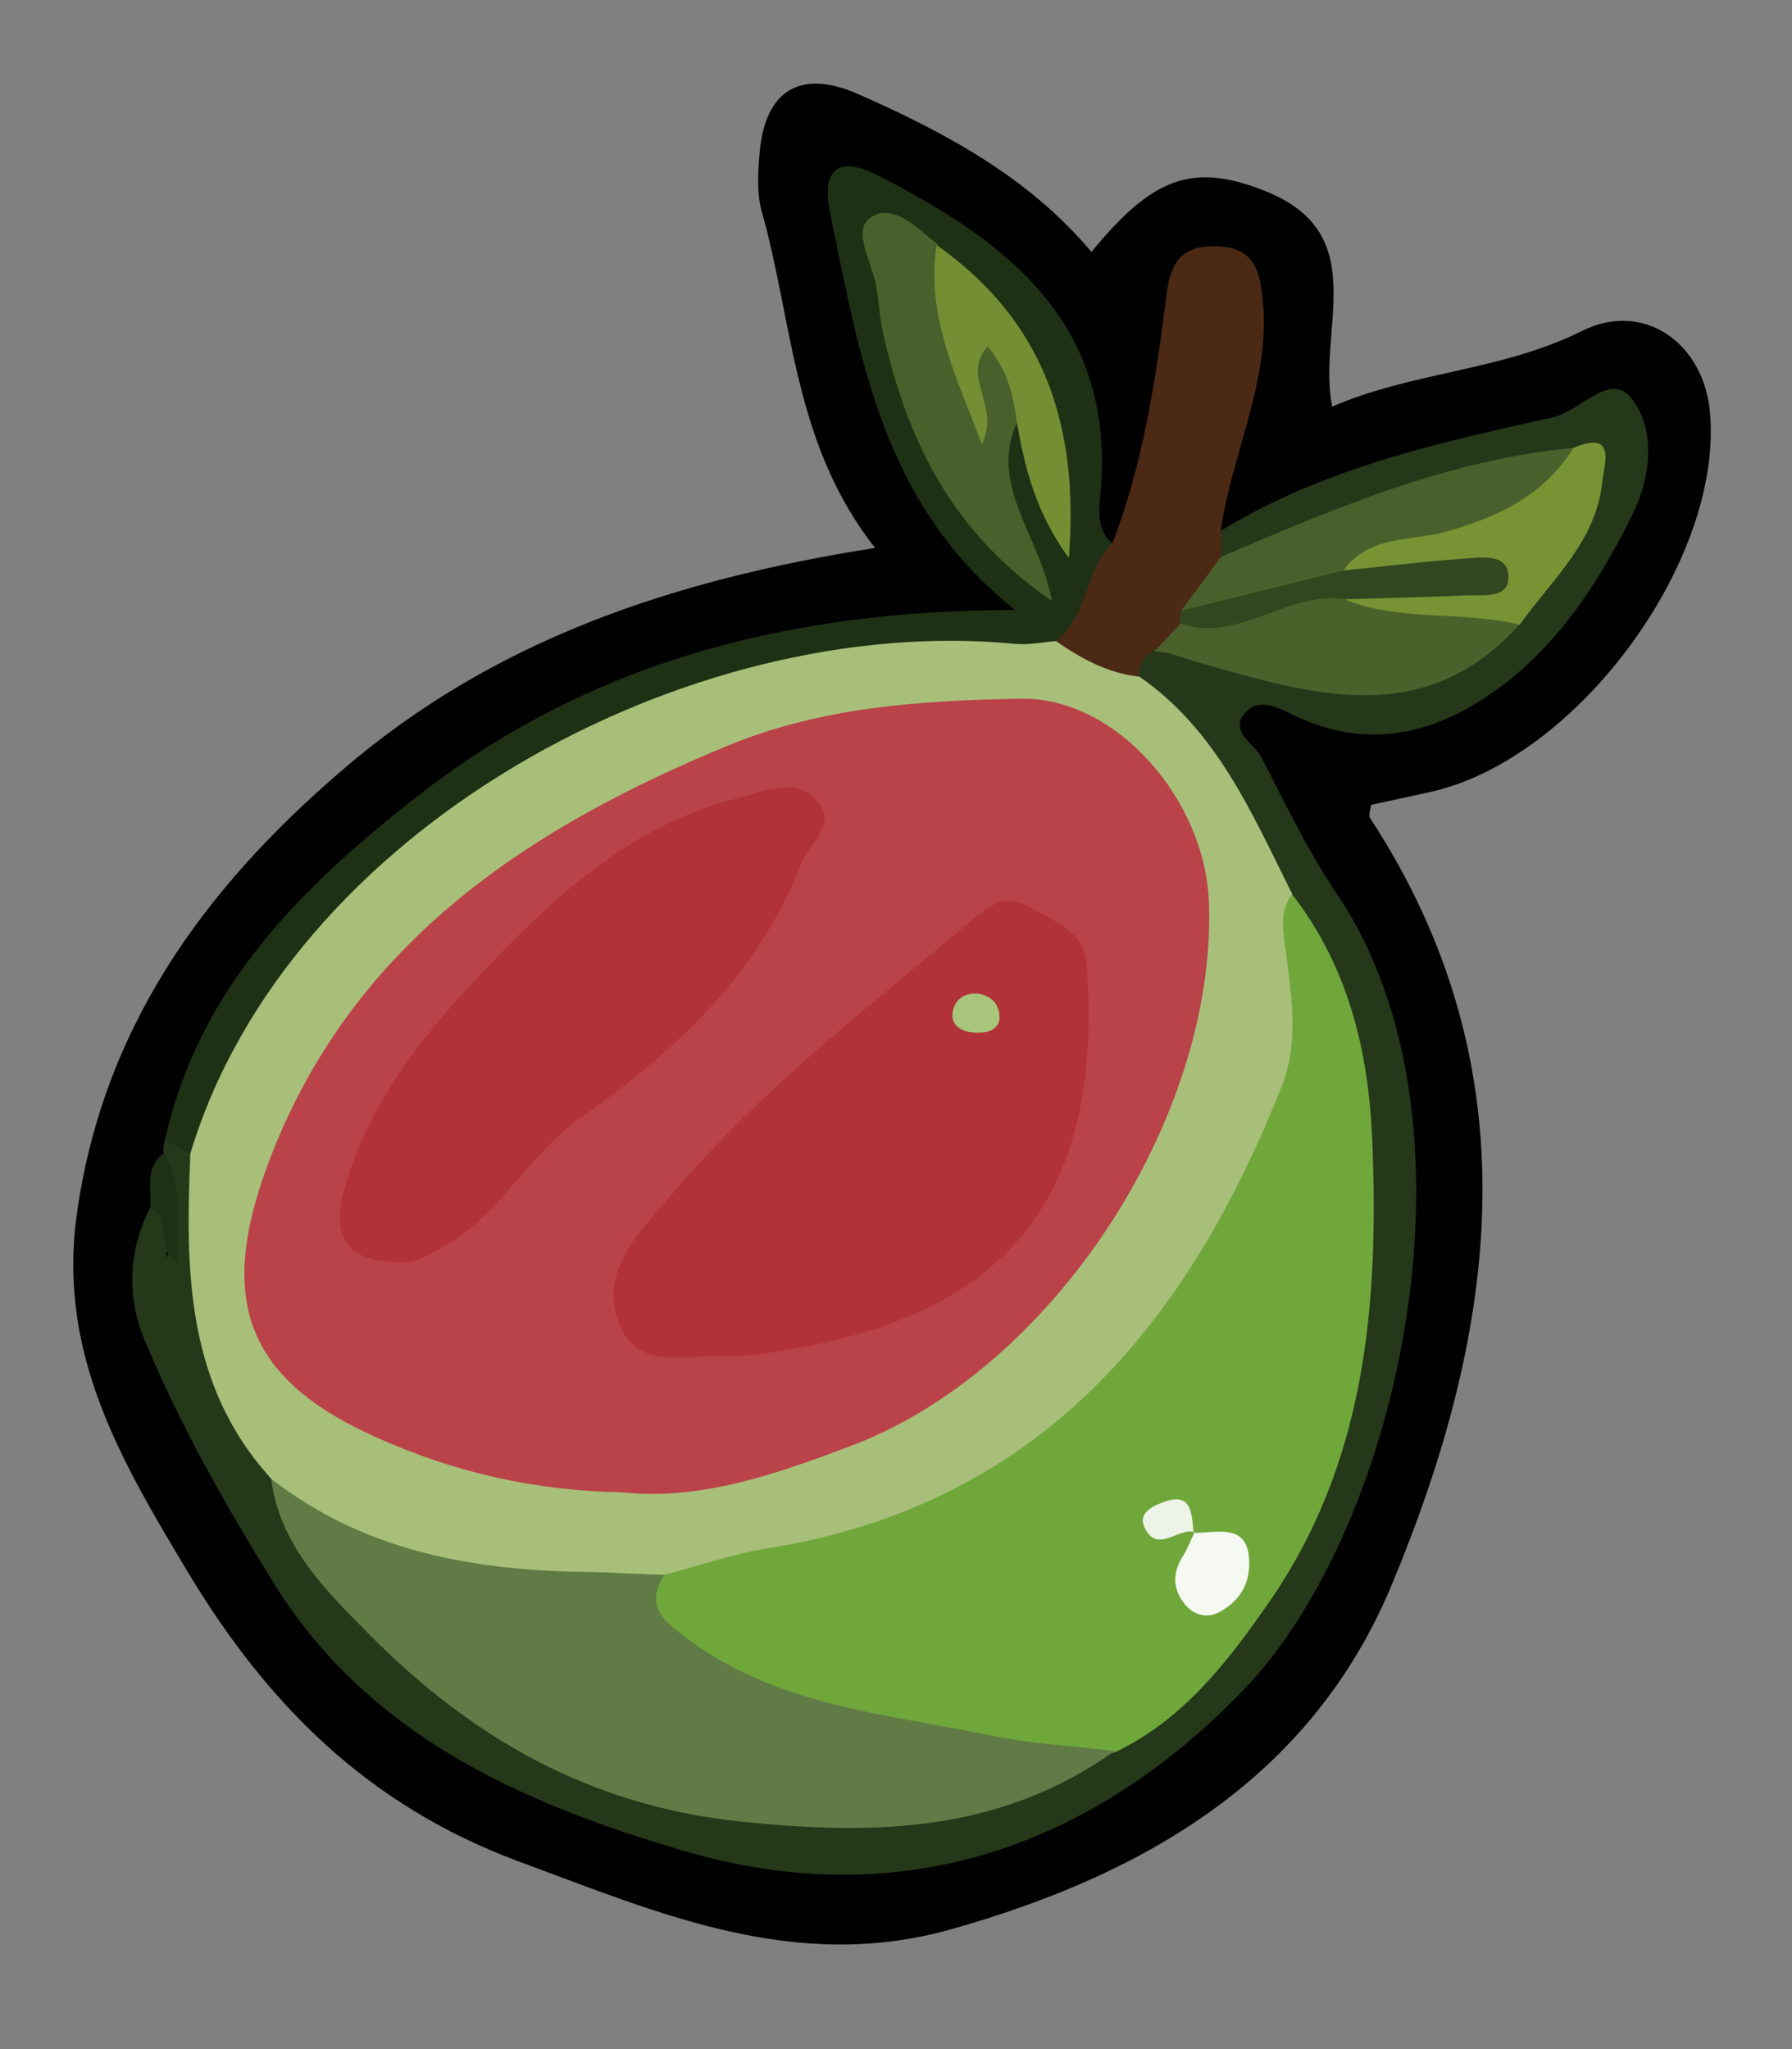 <?xml version="1.0" encoding="utf-8"?>
<!-- Generator: Adobe Illustrator 23.0.2, SVG Export Plug-In . SVG Version: 6.00 Build 0)  -->
<svg version="1.1" id="Camada_1" xmlns="http://www.w3.org/2000/svg" xmlns:xlink="http://www.w3.org/1999/xlink" x="0px" y="0px"
	 viewBox="0 0 31.72 36.28" style="enable-background:new 0 0 31.72 36.28;" xml:space="preserve">
<rect x="0" y="0" width="31.72" height="36.28" fill="#808080" stroke="none"/>
<style type="text/css">
	.st0{fill:#010101;}
	.st1{fill:#25381A;}
	.st2{fill:#1F3115;}
	.st3{fill:#4C2915;}
	.st4{fill:#A8BF7A;}
	.st5{fill:#70A73B;}
	.st6{fill:#607B46;}
	.st7{fill:#4B612C;}
	.st8{fill:#4A602C;}
	.st9{fill:#789334;}
	.st10{fill:#748F33;}
	.st11{fill:#324620;}
	.st12{fill:#BA4249;}
	.st13{fill:#F5F9F2;}
	.st14{fill:#EDF3E6;}
	.st15{fill:#B13337;}
	.st16{fill:#B13237;}
	.st17{fill:#A8C67B;}
</style>
<g>
	<path class="st0" d="M15.49,9.7c-1.45-1.84-1.45-3.99-2.01-5.97c-0.09-0.33-0.06-0.72-0.03-1.07c0.11-1.08,0.74-1.44,1.75-0.99
		c1.54,0.68,3.01,1.47,4.12,2.79c1.08-1.32,1.79-1.59,3.07-1.08c1.92,0.76,0.92,2.45,1.19,3.82c1.42-0.62,3-0.63,4.42-1.34
		c1.1-0.55,2.17,0.22,2.27,1.46c0.22,2.63-2.37,6.13-4.95,6.7c-0.35,0.08-0.7,0.15-1.05,0.23c-0.01,0.08-0.05,0.18-0.02,0.23
		c2.91,4.45,2.27,9.06,0.38,13.59c-1.42,3.4-4.36,5.12-7.81,6.09c-2.76,0.77-5.16-0.29-7.65-1.21c-2.66-0.99-4.45-2.78-5.87-5.16
		c-1.17-1.95-2.26-3.82-1.95-6.22c0.44-3.32,2.23-5.81,4.69-7.92C8.71,11.34,11.88,10.27,15.49,9.7z"/>
	<path class="st1" d="M21.62,9.39c1.38-0.84,2.9-1.31,4.46-1.68c0.46-0.11,0.93-0.22,1.4-0.32c0.48-0.1,1-0.8,1.38-0.36
		c0.46,0.55,0.36,1.41,0.05,2.05c-0.67,1.37-1.52,2.64-2.88,3.43c-0.99,0.57-2.03,0.67-3.09,0.17c-0.29-0.14-0.64-0.34-0.89-0.07
		c-0.31,0.33,0.15,0.55,0.28,0.8c0.42,0.82,0.82,1.65,1.33,2.41c2.71,3.99,1.15,11.2-1.65,14.1c-2.69,2.79-6.08,3.98-9.93,2.84
		c-2.85-0.84-5.56-2.03-7.24-4.74c-0.86-1.39-1.67-2.82-2.29-4.32c-0.3-0.72-0.29-1.56,0.11-2.32c0.63,0.18,0.28,0.59,0.28,0.89
		c0.31-0.58-0.2-1.22-0.05-1.85c0-0.08,0.01-0.15,0.02-0.23c0.31-0.09,0.49,0.07,0.64,0.32c0.16,0.38,0.17,0.78,0.14,1.18
		c-0.11,1.63,0.41,3.06,1.29,4.39c1.67,3.32,4.28,5.28,8.01,5.83c2.38,0.35,4.59,0.19,6.63-1.16c2.85-2.07,4.28-4.87,4.3-8.38
		c0.01-1.16,0.1-2.32-0.1-3.47c-0.18-1.04-0.56-1.99-1.15-2.87c-0.63-1.53-1.65-2.81-2.64-4.12c-0.02-0.28,0.11-0.47,0.37-0.57
		c0.93-0.08,1.74,0.41,2.64,0.52c1.31,0.16,2.52,0.09,3.49-0.95c0.58-0.68,1.21-1.33,1.44-2.24c0.06-0.24,0.2-0.59-0.32-0.48
		c-1.7,0.37-3.39,0.76-4.95,1.55c-0.35,0.17-0.71,0.37-1.12,0.15C21.49,9.73,21.49,9.56,21.62,9.39z"/>
	<path class="st2" d="M3.37,20.42c-0.15-0.08-0.3-0.15-0.45-0.23c0.58-2.66,2.38-4.45,4.4-6.04c3.05-2.41,6.61-3.35,10.65-3.35
		c-2.36-1.87-2.75-4.49-3.28-7.05c-0.14-0.68,0.09-1.03,0.84-0.65c2.31,1.18,4.22,2.63,3.95,5.63c-0.03,0.31-0.07,0.65,0.21,0.89
		c0.04,0.79-0.3,1.39-0.87,1.91c-0.25,0.15-0.52,0.2-0.8,0.17c-4.35-0.32-8.07,1.17-11.27,4.04c-1.1,0.99-2.03,2.14-2.59,3.54
		C3.99,19.71,3.91,20.23,3.37,20.42z"/>
	<path class="st3" d="M18.69,11.35c0.58-0.44,0.5-1.25,1-1.73c0.55-1.42,0.77-2.92,0.96-4.41c0.07-0.59,0.29-0.87,0.89-0.85
		c0.63,0.02,0.76,0.39,0.81,0.94c0.15,1.44-0.55,2.72-0.74,4.09c0,0.16,0,0.32,0,0.47c0.18,0.48-0.3,0.67-0.44,1.01
		c-0.05,0.08-0.11,0.16-0.17,0.24c-0.15,0.2-0.41,0.25-0.59,0.41c-0.19,0.09-0.24,0.26-0.26,0.45C19.44,12.33,19,11.99,18.69,11.35z
		"/>
	<path class="st2" d="M2.9,20.42c0.36,0.59,0.2,1.23,0.24,1.95c-0.41-0.28-0.08-0.81-0.48-0.98C2.69,21.05,2.55,20.67,2.9,20.42z"/>
	<path class="st4" d="M18.69,11.35c0.45,0.31,0.92,0.57,1.48,0.63c1.37,0.95,1.99,2.42,2.7,3.84c0.95,3.96-0.96,6.76-3.74,9.2
		c-0.48,0.42-1.01,0.79-1.49,1.21c-1.07,0.93-2.27,1.45-3.7,1.5c-0.76,0.03-1.49,0.27-2.24,0.41c-1.84,0.16-3.64-0.02-5.37-0.7
		c-0.66-0.25-1.19-0.61-1.52-1.25c-1.52-1.66-1.53-3.7-1.44-5.77c1.72-5.73,8.81-9.59,14.61-9.02
		C18.22,11.42,18.45,11.37,18.69,11.35z"/>
	<path class="st5" d="M11.76,27.88c0.61-0.16,1.21-0.37,1.83-0.47c4.82-0.77,7.44-3.98,9.11-8.21c0.29-0.75,0.16-1.58,0.06-2.36
		c-0.05-0.37-0.12-0.69,0.11-1.01c0.99,1.28,1.35,2.75,1.42,4.34c0.12,2.92-0.11,5.74-1.85,8.23c-0.73,1.05-1.51,2.05-2.7,2.62
		c-1.48,0.35-2.9-0.03-4.31-0.36c-1.23-0.29-2.49-0.54-3.46-1.44C11.56,28.84,11.04,28.44,11.76,27.88z"/>
	<path class="st6" d="M11.76,27.88c-0.37,0.57,0.02,0.84,0.42,1.14c1.58,1.18,3.5,1.32,5.33,1.7c0.73,0.15,1.48,0.19,2.22,0.28
		c-2.01,1.43-4.2,1.5-6.61,1.25c-2.69-0.28-4.77-1.49-6.57-3.3c-0.75-0.76-1.6-1.57-1.75-2.77c1.67,1.3,3.61,1.63,5.65,1.65
		C10.9,27.84,11.33,27.87,11.76,27.88z"/>
	<path class="st7" d="M20.43,11.53c0.16-0.16,0.31-0.32,0.47-0.49c0.98-0.33,1.93-0.77,3.01-0.65c1,0.24,2.11-0.09,2.99,0.66
		c-1.69,1.89-3.7,1.24-5.68,0.68C20.96,11.66,20.71,11.54,20.43,11.53z"/>
	<path class="st8" d="M20.9,10.82c0.24-0.32,0.48-0.64,0.71-0.96c2.01-0.86,4.02-1.72,6.23-1.93c-0.07,1.19-1.09,1.31-1.88,1.68
		c-0.71,0.33-1.6,0.17-2.22,0.77C22.78,10.4,21.9,11,20.9,10.82z"/>
	<path class="st9" d="M23.78,10.1c0.44-0.62,1.18-0.52,1.79-0.68c0.94-0.26,1.75-0.64,2.28-1.49c0.8-0.34,0.53,0.34,0.51,0.61
		c-0.11,1.05-0.89,1.72-1.46,2.52c-1.01-0.25-2.09-0.05-3.08-0.44c0.61-0.51,1.37-0.23,2.03-0.39C25.18,10,24.45,10.64,23.78,10.1z"
		/>
	<path class="st8" d="M18,7.48c-0.5,1.12,0.4,1.98,0.62,3.16c-1.79-1.23-2.57-2.87-2.99-4.75c-0.06-0.27-0.07-0.55-0.12-0.82
		c-0.07-0.41-0.43-0.98-0.11-1.21c0.4-0.29,0.84,0.18,1.2,0.47c0.33,0.83,0.49,1.7,0.58,2.58c-0.01-0.3-0.15-0.61,0.14-0.85
		c0.14-0.11,0.31-0.06,0.42,0.06C18.08,6.52,18.37,6.94,18,7.48z"/>
	<path class="st10" d="M18,7.48c-0.06-0.47-0.16-0.92-0.52-1.35c-0.48,0.55,0.24,1.05-0.1,1.73c-0.47-1.23-0.99-2.28-0.8-3.52
		c1.86,1.31,2.53,3.13,2.34,5.54C18.32,9.05,18.14,8.27,18,7.48z"/>
	<path class="st11" d="M23.78,10.1c0.71-0.07,1.42-0.16,2.13-0.21c0.3-0.02,0.77-0.1,0.79,0.3c0.02,0.42-0.44,0.34-0.74,0.35
		c-0.72,0.03-1.43,0.05-2.15,0.07c-1.02-0.16-1.87,0.78-2.92,0.43c0-0.08,0.01-0.15,0.01-0.23C21.86,10.58,22.82,10.34,23.78,10.1z"
		/>
	<path class="st12" d="M11.01,26.42c-1.55-0.03-2.96-0.35-4.34-0.97c-2.38-1.06-2.89-2.52-1.79-5.19c1.5-3.65,4.53-5.63,8.03-7.07
		c1.66-0.68,3.42-0.79,5.16-0.82c1.69-0.03,3.27,1.79,3.33,3.62c0.13,3.83-2.79,8.29-6.37,9.62C13.73,26.1,12.39,26.57,11.01,26.42z
		"/>
	<path class="st13" d="M21.13,27.14c0.46-0.01,1.02-0.19,0.98,0.61c-0.02,0.35-0.2,0.6-0.49,0.77c-0.23,0.14-0.47,0.09-0.64-0.11
		c-0.23-0.28-0.23-0.57-0.03-0.88c0.08-0.13,0.13-0.27,0.2-0.41L21.13,27.14z"/>
	<path class="st14" d="M21.15,27.12c-0.3-0.08-0.68,0.41-0.9-0.1c-0.09-0.22,0.12-0.34,0.3-0.41c0.56-0.23,0.54,0.19,0.58,0.54
		C21.13,27.14,21.15,27.12,21.15,27.12z"/>
	<path class="st15" d="M13,24.02c-0.69-0.11-1.72,0.36-2.06-0.64c-0.32-0.93,0.42-1.61,0.99-2.28c1.58-1.86,3.51-3.32,5.36-4.88
		c0.32-0.27,0.58-0.37,0.95-0.15c0.43,0.26,0.95,0.38,1,1.05C19.54,21.43,17.64,23.55,13,24.02z"/>
	<path class="st16" d="M7.05,22.34c-1.06,0-1.15-0.6-0.95-1.3c0.44-1.58,1.5-2.85,2.57-3.96c1.21-1.27,2.57-2.5,4.4-2.95
		c0.47-0.12,0.96-0.37,1.35,0.01c0.45,0.43-0.09,0.77-0.24,1.15c-0.77,1.98-2.23,3.32-3.93,4.52c-0.85,0.6-1.37,1.63-2.31,2.21
		C7.61,22.21,7.32,22.39,7.05,22.34z"/>
	<path class="st17" d="M17.69,18.06c-0.05,0.2-0.24,0.23-0.44,0.22c-0.21-0.01-0.41-0.11-0.39-0.33c0.02-0.27,0.25-0.4,0.5-0.35
		C17.56,17.65,17.71,17.79,17.69,18.06z"/>
</g>
</svg>
